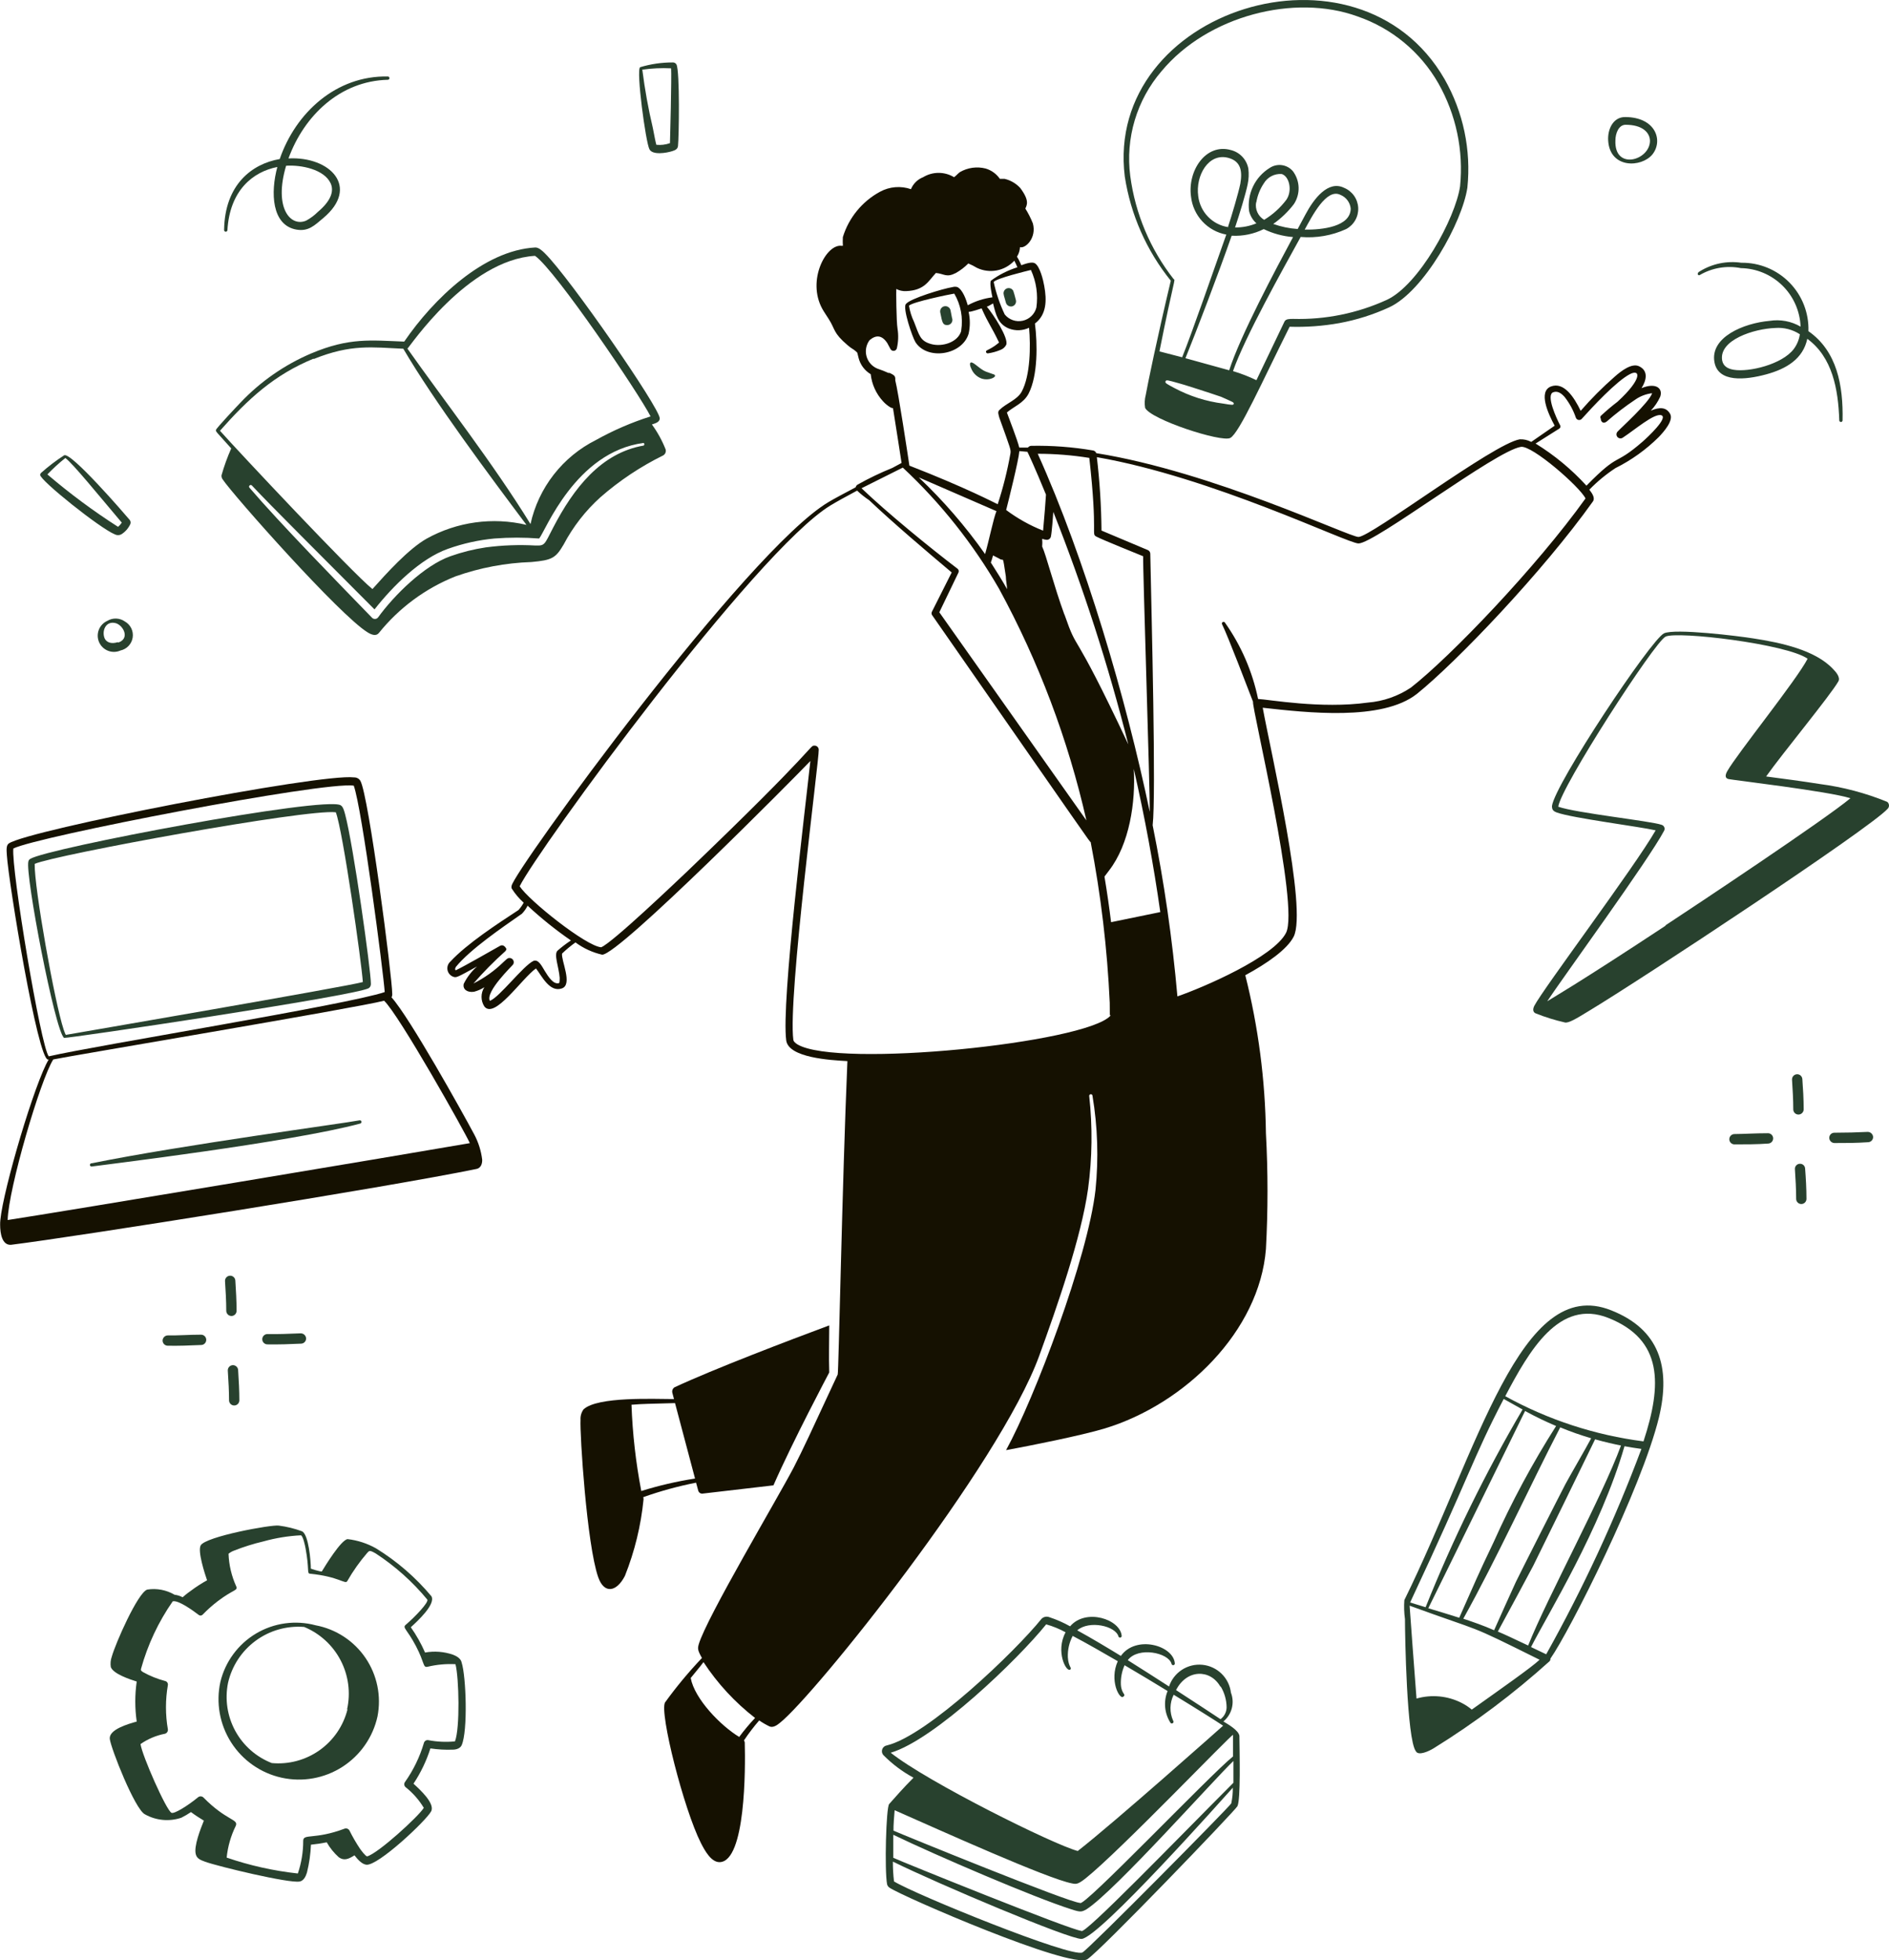 <svg width="509" height="528" viewBox="0 0 509 528" fill="none" xmlns="http://www.w3.org/2000/svg">
<path d="M173.354 403.255C177.988 401.614 182.735 400.313 187.559 399.363L188.142 401.503C188.208 401.756 188.361 401.976 188.575 402.124C188.79 402.273 189.051 402.337 189.31 402.309L208.406 400.086C213.66 388.105 223.305 369.954 223.444 369.676C223.305 365.145 223.444 361.337 223.444 357C212.52 361.059 192.312 368.758 181.749 373.678C181.51 373.832 181.325 374.059 181.221 374.322C181.116 374.587 181.097 374.876 181.165 375.152C181.165 375.152 181.36 375.847 181.61 376.847C176.44 376.847 160.957 376.097 157.232 379.627C156.653 380.433 156.368 381.415 156.426 382.407C156.204 386.243 158.122 416.041 161.179 424.797C162.764 429.384 166.099 428.883 168.379 424.491C171.017 417.878 172.71 410.924 173.41 403.838C173.41 403.477 173.327 403.505 173.354 403.255ZM170.158 378.376C173.549 378.098 174.605 378.154 181.888 377.931C183.194 382.879 185.891 393.053 187.281 398.251C182.376 399.011 177.535 400.134 172.798 401.614C171.322 393.947 170.439 386.178 170.158 378.376Z" fill="#151101"/>
<path d="M429.198 135.096C429.893 134.123 429.003 132.872 428.253 131.899C430.379 129.713 432.737 127.765 435.285 126.09C439.587 123.946 443.518 121.132 446.932 117.751C448.35 116.277 451.018 113.248 450.018 111.469C449.017 109.69 447.238 109.578 444.82 110.607C445.867 109.507 446.724 108.238 447.349 106.854C448.127 104.686 446.293 102.935 442.318 104.547C443.763 102.24 444.097 99.822 441.651 98.654C439.677 97.709 436.786 99.961 435.118 101.434C431.843 104.295 428.769 107.379 425.918 110.662C424.166 106.993 421.387 102.768 417.912 104.102C414.437 105.437 417.134 111.413 418.913 114.665L412.603 119.029C411.649 118.514 410.572 118.274 409.49 118.334C402.318 119.557 369.378 144.63 366.043 144.63C363.485 144.63 326.96 127.118 295.383 122.059C295.322 121.87 295.209 121.702 295.056 121.574C294.903 121.446 294.718 121.364 294.521 121.336C289.013 120.396 283.43 119.978 277.843 120.086C277.674 120.097 277.509 120.145 277.361 120.227C277.21 120.308 277.083 120.422 276.981 120.558H274.646C274.09 118.307 272.033 113.109 271.31 111.107C273.201 109.467 275.813 108.633 277.176 105.993C279.677 101.1 279.566 92.594 278.871 87.146C282.012 84.756 282.096 80.92 281.373 77C281.095 75.416 280.233 71.83 278.899 70.941C278.148 70.44 276.564 70.941 275.202 71.441C273.84 68.272 273.84 69.717 274.396 68.439C274.656 67.849 274.806 67.219 274.841 66.576C276.314 67.021 279.372 64.075 278.315 60.183C277.762 58.79 277.083 57.45 276.286 56.18C276.675 55.235 277.509 54.096 274.896 50.621C273.771 49.407 272.309 48.555 270.699 48.175H269.42C268.498 46.836 267.143 45.854 265.584 45.395C263.231 44.795 260.734 45.144 258.635 46.368C258.079 46.785 257.634 47.341 257.078 47.73C255.82 46.967 254.38 46.563 252.909 46.563C251.438 46.563 249.997 46.967 248.739 47.73C248.003 48.019 247.333 48.453 246.77 49.007C246.208 49.562 245.76 50.224 245.459 50.954C244.097 50.484 242.652 50.303 241.216 50.423C239.781 50.543 238.385 50.961 237.12 51.649C232.318 54.253 228.725 58.633 227.113 63.852C227.069 64.639 227.069 65.428 227.113 66.215H226.807C222.638 65.603 217.329 75.499 221.581 83.199C222.082 84.116 222.721 84.978 223.333 85.979C225.112 88.758 224.417 89.592 228.392 92.984C229.559 93.984 229.754 93.901 230.477 94.512C231.199 95.124 230.921 94.818 231.338 96.375C231.565 97.291 231.973 98.155 232.536 98.913C233.099 99.672 233.808 100.311 234.618 100.794C234.915 103.514 236.073 106.066 237.926 108.077C238.512 108.734 239.198 109.296 239.955 109.745C240.159 109.86 240.388 109.927 240.622 109.94C241.456 115.11 242.485 121.837 242.93 124.7L240.456 126.034C237.22 127.337 234.072 128.85 231.032 130.565C230.794 130.73 230.625 130.977 230.56 131.26C227.613 132.817 224.834 134.29 223.249 135.235C201.179 148.327 138.496 234.637 137.857 238.584C137.786 238.811 137.786 239.052 137.857 239.279C138.755 240.713 139.85 242.013 141.109 243.143C140.721 243.852 140.255 244.512 139.719 245.117C134.16 248.758 125.821 254.178 121.346 259.015C121.031 259.296 120.796 259.652 120.663 260.051C120.529 260.449 120.501 260.876 120.582 261.287C120.664 261.7 120.851 262.084 121.126 262.404C121.402 262.722 121.755 262.962 122.151 263.101C122.985 263.379 123.125 263.296 128.545 260.322C127.055 261.628 125.837 263.215 124.959 264.992C124.598 266.52 125.988 267.41 127.739 267.132C128.724 266.873 129.662 266.46 130.519 265.909C130.017 266.683 129.751 267.586 129.751 268.508C129.751 269.43 130.017 270.333 130.519 271.107C133.299 274.609 140.581 263.574 144.417 260.85C145.974 262.823 148.086 267.438 151.45 266.215C154.368 265.13 151.172 258.709 151.45 256.847C152.581 255.761 153.788 254.758 155.064 253.845C157.208 255.434 159.659 256.562 162.263 257.153C166.849 257.153 214.716 208.842 218.357 204.978C217.051 217.264 210.463 269.995 211.852 280.252C212.492 284.894 223.638 285.561 228.336 285.811C226.918 319.168 225.973 369.703 225.723 370.231C218.357 386.103 216.356 390.44 213.882 395.248C209.379 403.865 190.421 435.665 188.281 442.893C187.975 444.032 187.947 444.477 189.142 446.59C185.561 450.356 182.236 454.359 179.191 458.57C177.663 461.35 184.222 487.257 188.864 496.43C189.921 498.487 191.644 501.655 193.951 501.575C200.9 501.322 200.873 476.36 200.678 469.383C200.677 469.168 200.598 468.962 200.456 468.799C201.716 466.919 203.089 465.118 204.57 463.407C205.454 464.016 206.383 464.553 207.349 465.019C208.294 465.436 209.351 464.713 210.129 464.074C219.385 456.791 269.309 394.581 280.011 365.228C284.875 351.829 291.352 333.317 293.187 320.196C294.308 311.901 294.412 303.5 293.492 295.179C293.492 295.061 293.539 294.948 293.622 294.864C293.706 294.781 293.819 294.734 293.937 294.734C294.055 294.734 294.169 294.781 294.253 294.864C294.336 294.948 294.382 295.061 294.382 295.179C295.774 303.546 296.045 312.064 295.188 320.502C293.131 338.709 278.76 376.652 271.088 390.606C277.704 389.383 291.157 386.715 297.662 384.769C319.344 378.181 339.358 358.529 341.109 336.458C341.676 326.06 341.676 315.64 341.109 305.242C340.921 290.887 339.056 276.604 335.549 262.684C341.442 259.488 346.835 255.735 348.586 252.288C352.339 244.922 342.415 202.532 340.247 190.634C352.116 191.941 372.325 194.304 381.748 186.937C392.533 178.265 415.827 153.859 429.198 135.096ZM199.177 467.854C194.174 464.824 187.169 457.625 186.112 451.982C187.252 450.537 188.447 449.202 189.559 447.701C193.327 453.451 198.024 458.533 203.458 462.74C201.931 464.359 200.502 466.066 199.177 467.854ZM420.164 115.443C420.307 115.352 420.412 115.208 420.451 115.043C420.493 114.877 420.469 114.703 420.386 114.554C419.413 112.747 416.494 106.382 418.524 105.659C419.691 105.214 420.72 105.937 421.581 106.91C422.897 108.579 423.921 110.459 424.611 112.469C424.662 112.632 424.757 112.779 424.887 112.893C425.014 113.006 425.172 113.083 425.338 113.115C425.508 113.146 425.682 113.131 425.844 113.071C426.003 113.012 426.145 112.909 426.251 112.775C429.031 109.69 435.535 102.657 439.205 100.767C441.984 99.321 442.651 101.99 435.841 108.216C434.277 109.409 432.774 110.68 431.338 112.024C431.259 112.134 431.215 112.265 431.215 112.4C431.215 112.534 431.259 112.666 431.338 112.775C431.338 113.498 431.922 114.304 432.922 113.553C435.339 111.432 437.894 109.473 440.567 107.688C441.931 106.719 443.518 106.107 445.181 105.909C444.347 108.466 436.592 115.416 435.925 116.194C435.714 116.384 435.584 116.649 435.566 116.932C435.549 117.216 435.642 117.495 435.827 117.71C436.015 117.925 436.277 118.058 436.559 118.082C436.844 118.105 437.124 118.016 437.342 117.834C440.428 115.833 445.82 111.163 447.683 111.858C449.545 112.553 444.013 117.723 442.624 118.946C434.646 125.867 436.703 121.42 427.474 130.815C423.458 126.415 418.845 122.597 413.77 119.474L420.164 115.443ZM299.385 248.397C298.913 244.561 298.329 240.419 297.606 236.11L298.802 234.526C304.361 227.382 306.029 216.013 305.501 207.09C308.475 220.127 310.838 232.942 312.645 245.673L299.385 248.397ZM258.051 153.22C250.741 147.66 238.982 138.07 232.144 131.51L243.263 125.951C253.474 135.488 262.214 146.485 269.198 158.584C279.879 178.205 287.801 199.204 292.742 220.989L253.103 164.922L258.274 154.193C258.343 154.027 258.357 153.845 258.318 153.671C258.278 153.496 258.186 153.339 258.051 153.22ZM276.842 121.698C277.009 122.004 278.927 126.09 281.845 133.234C281.845 133.539 281.317 140.489 281.067 142.935C277.519 141.529 274.173 139.659 271.116 137.375C271.727 134.957 274.479 123.977 274.674 121.503L276.842 121.698ZM266.974 151.552C267.169 151.051 267.363 150.384 267.586 149.606L269.448 150.579C270.504 151.274 270.087 149.161 271.032 155.277C271.032 156.305 271.31 157.445 271.366 158.696C270.087 156.389 268.503 153.915 267.002 151.552H266.974ZM265.417 149.217C260.166 141.768 254.187 134.859 247.572 128.591L268.503 137.681C267.697 139.599 266.529 145.464 265.445 149.217H265.417ZM286.793 165.506C284.014 157.917 281.873 149.439 280.817 147.215C280.88 146.522 280.88 145.824 280.817 145.131C281.22 145.28 281.639 145.374 282.068 145.409C282.337 145.412 282.596 145.318 282.8 145.144C283.006 144.971 283.14 144.729 283.18 144.464C283.402 143.546 283.763 138.904 283.819 137.876C291.906 158.291 298.656 179.211 304.027 200.502C288.322 167.09 290.741 176.764 286.821 165.506H286.793ZM309.782 218.57C303.444 188.188 292.297 150.301 279.622 122.226C284.278 122.229 288.925 122.6 293.52 123.338C295.883 144.464 293.909 143.741 295.494 144.575C297.078 145.409 306.613 149.245 308.03 149.828C307.891 151.969 309.893 213.178 309.809 218.57H309.782ZM277.787 72.719C279.237 75.882 279.747 79.393 279.26 82.838C279.033 83.715 278.57 84.511 277.917 85.139C277.264 85.767 276.451 86.201 275.566 86.395C274.683 86.588 273.761 86.532 272.906 86.232C272.052 85.933 271.299 85.403 270.727 84.7C269.399 81.906 268.403 78.968 267.752 75.944C268.503 74.971 276.508 73.025 277.787 72.719ZM239.538 100.516C238.524 100.054 237.484 99.646 236.425 99.293C235.714 99.001 235.082 98.55 234.572 97.975C234.062 97.4 233.692 96.716 233.488 95.975C233.284 95.235 233.252 94.458 233.395 93.703C233.539 92.948 233.852 92.236 234.313 91.621C236.064 90.148 237.648 90.232 239.094 92.428C240.011 94.123 239.983 94.262 240.4 94.429C240.521 94.481 240.65 94.508 240.78 94.507C240.91 94.505 241.039 94.476 241.158 94.421C241.276 94.366 241.383 94.285 241.466 94.186C241.551 94.087 241.614 93.971 241.651 93.845C242.063 92.106 242.128 90.301 241.845 88.536C241.512 86.618 241.456 78.112 241.512 77.834C242.325 78.262 243.235 78.464 244.153 78.418C249.184 78.223 250.185 75.638 252.186 73.526C254.493 73.748 254.966 74.86 257.579 73.526C258.802 72.83 259.925 71.969 260.914 70.968C261.713 71.295 262.485 71.686 263.221 72.136C264.887 72.937 266.766 73.183 268.582 72.838C270.398 72.493 272.056 71.574 273.312 70.218C273.618 70.802 273.896 71.385 274.146 71.997C271.591 72.79 269.186 74.001 267.03 75.583C266.557 76.166 267.252 79.335 267.419 80.086C265.091 80.379 262.837 81.105 260.775 82.226C260.358 80.781 259.441 78.084 257.996 77.334C257.56 77.201 257.097 77.201 256.661 77.334C254.16 77.723 245.181 80.419 244.097 81.892C243.152 82.921 245.848 90.871 246.682 92.177C249.879 97.125 259.246 95.68 260.998 89.898C261.431 87.958 261.431 85.945 260.998 84.005C261.804 84.005 264.222 83.143 264.5 83.06C266.418 87.368 266.974 87.619 269.198 92.261C268.892 92.511 268.392 92.928 267.975 93.206C266.001 94.512 265.584 94.29 265.695 94.846C265.728 94.956 265.799 95.051 265.897 95.112C265.994 95.174 266.11 95.198 266.224 95.18C267.391 95.013 268.531 94.695 269.615 94.234C270.264 93.992 270.798 93.516 271.116 92.9C271.894 91.149 267.586 84.561 265.89 82.587C266.224 82.587 267.002 82.031 267.586 81.726C268.364 84.839 268.892 87.285 271.894 88.508C272.763 88.836 273.687 88.985 274.614 88.947C275.54 88.908 276.448 88.684 277.287 88.286C277.731 93.178 277.648 101.128 275.313 105.464C274.118 107.716 271.171 108.578 269.281 110.44C268.725 110.968 269.087 111.719 269.281 112.525C272.367 121.114 272.422 121.086 272.255 122.198C271.438 126.813 270.296 131.365 268.836 135.819C268.142 135.513 260.331 131.371 245.042 125.423C244.57 122.282 242.04 105.52 241.234 102.434C241.29 101.35 241.151 101.1 239.538 100.378V100.516ZM258.996 89.175C258.107 92.205 253.909 93.512 250.907 92.678C247.905 91.844 247.711 90.315 246.293 86.701C245.628 85.321 245.17 83.85 244.931 82.337C245.848 81.337 255.883 79.28 257.134 79.085C258.888 82.087 259.548 85.604 258.996 89.036V89.175ZM150.227 256.069C149.171 257.097 150.588 260.461 150.81 263.379C150.81 263.629 150.81 264.714 150.643 264.797C149.115 265.297 147.697 262.99 146.835 261.6C145.973 260.21 145.112 258.32 143.75 258.821C140.97 260.127 134.521 268.689 131.992 269.578C130.713 267.132 138.024 260.155 138.274 259.766C138.381 259.587 138.437 259.381 138.436 259.175C138.435 258.967 138.377 258.76 138.269 258.585C138.159 258.406 138.004 258.263 137.819 258.165C137.633 258.07 137.426 258.029 137.218 258.042C136.718 258.042 136.384 258.487 135.605 259.182C133.238 261.492 130.528 263.423 127.572 264.908C130.252 261.832 133.121 258.927 136.161 256.208C136.312 256.052 136.417 255.86 136.467 255.652C136.467 255.652 135.884 254.178 134.744 254.762C133.132 255.652 125.292 260.183 122.819 261.35C122.485 261.128 122.68 260.794 122.819 260.461C126.738 255.652 135.356 249.814 140.636 246.117C141.257 245.478 141.773 244.748 142.165 243.949C145.823 247.352 149.725 250.484 153.84 253.317C152.573 254.149 151.365 255.068 150.227 256.069ZM214.91 281.336C214.299 280.947 213.854 280.586 213.77 280.085C212.242 268.744 220.748 204.477 220.609 201.948C220.609 201.799 220.579 201.653 220.521 201.516C220.465 201.379 220.379 201.255 220.273 201.152C220.166 201.048 220.041 200.967 219.902 200.912C219.766 200.858 219.617 200.832 219.469 200.836C218.051 200.836 220.553 200.836 185.14 234.748C182.805 236.944 164.959 254.012 161.985 255.151C157.898 254.846 142.527 242.587 140.025 238.723C144.862 228.939 203.513 148.439 223.805 136.124C225.362 135.179 228.03 133.706 230.949 132.15C231.959 133.102 233.045 133.966 234.201 134.735C240.65 140.85 249.629 148.466 256.439 154.193L251.13 164.728C251.049 164.867 251.007 165.025 251.007 165.187C251.007 165.347 251.049 165.505 251.13 165.645C294.243 227.493 293.604 226.798 293.882 226.798C296.645 241.091 298.364 255.564 299.024 270.106C299.024 274.026 299.024 273.692 299.191 273.414C299.358 273.136 299.191 273.609 299.191 273.609C292.464 280.947 225.89 287.785 214.91 281.336ZM368.572 189.245C355.98 190.996 341.748 188.383 338.996 188.272C337.467 180.862 334.419 173.849 330.046 167.674C329.978 167.584 329.881 167.522 329.77 167.502C329.661 167.482 329.548 167.503 329.453 167.563C329.358 167.623 329.288 167.716 329.258 167.824C329.23 167.932 329.242 168.048 329.295 168.147C330.907 171.427 336.3 185.575 337.634 189.022C337.217 190.356 350.198 244.033 346.529 251.26C343.249 257.792 324.153 266.02 317.259 268.383C315.897 252.907 313.669 237.521 310.588 222.295C311.533 214.29 310.31 166.701 309.948 149.106C309.937 148.902 309.869 148.704 309.752 148.537C309.633 148.369 309.471 148.239 309.281 148.161L296.8 142.907C296.745 136.301 296.326 129.703 295.549 123.143C326.71 128.536 363.013 146.354 366.043 146.382C370.435 146.382 403.068 121.364 409.823 120.364C412.825 119.891 425.723 131.149 427.224 134.262C414.048 152.664 390.893 176.847 380.164 185.214C376.708 187.525 372.717 188.913 368.572 189.245Z" fill="#151101"/>
<path d="M256.13 83.616C256.095 83.434 256.026 83.26 255.924 83.105C255.822 82.949 255.69 82.815 255.537 82.711C255.382 82.607 255.21 82.533 255.027 82.495C254.847 82.457 254.659 82.456 254.476 82.491C254.293 82.525 254.12 82.595 253.964 82.698C253.809 82.8 253.675 82.93 253.57 83.084C253.466 83.238 253.392 83.411 253.355 83.593C253.318 83.775 253.315 83.962 253.35 84.144C253.906 86.924 254.017 87.564 255.241 87.564C255.472 87.564 255.699 87.507 255.903 87.398C256.107 87.289 256.281 87.13 256.405 86.937C256.533 86.744 256.61 86.522 256.63 86.291C256.649 86.061 256.612 85.829 256.519 85.618C256.436 85.173 256.186 83.867 256.13 83.616ZM264.636 102.018C266.443 102.546 268.166 101.684 268.111 101.24C268.055 100.795 268.111 101.017 265.664 100.1C264.024 99.489 262.218 97.32 261.578 97.654C260.939 97.987 261.912 99.766 262.134 100.1C262.73 101.002 263.61 101.678 264.636 102.018ZM315.477 75.611C311.835 90.871 309.167 103.825 308.722 106.41C308.425 107.534 308.37 108.709 308.555 109.857C310.028 112.998 329.069 119.197 331.488 117.973C333.906 116.75 340.188 102.602 347.499 88.008C351.977 88.151 356.459 87.825 360.869 87.035C365.514 86.183 370.033 84.754 374.323 82.782C383.718 78.446 394.003 59.878 395.393 50.538C396.435 40.398 394.288 30.185 389.25 21.323C365.928 -19.122 297.52 2.644 303.079 47.564C304.666 57.842 308.944 67.518 315.477 75.611ZM332.433 108.717C332.433 109.162 331.933 109.106 329.653 108.717C324.99 108.131 320.476 106.689 316.338 104.464C314.393 103.408 313.864 103.185 314.059 102.713C314.254 102.24 314.671 102.407 317.673 103.241C317.951 103.241 326.568 106.021 329.042 106.882C332.238 108.328 332.433 108.328 332.433 108.717ZM331.933 63.491C334.9 63.645 337.858 63.033 340.522 61.712C342.996 62.911 345.673 63.637 348.416 63.853C343.746 72.553 334.267 90.288 331.21 99.739L319.424 96.486C322.204 89.648 328.347 73.637 331.877 63.491H331.933ZM330.96 61.184C328.884 60.871 326.968 59.885 325.509 58.379C324.047 56.873 323.121 54.929 322.871 52.845C322.092 47.286 325.65 41.059 331.015 42.532C334.379 43.45 334.796 46.118 334.212 49.482C333.712 51.928 331.905 58.071 330.904 61.073L330.96 61.184ZM338.52 54.513C338.817 52.694 339.5 50.959 340.522 49.426C341.008 48.59 341.72 47.907 342.574 47.455C343.429 47.003 344.393 46.8 345.358 46.869C347.415 47.48 348.305 51.372 346.609 53.818C344.978 55.98 342.952 57.811 340.633 59.211C339.834 58.743 339.199 58.042 338.812 57.202C338.425 56.362 338.303 55.424 338.465 54.513H338.52ZM312.975 19.183C325.428 4.2 348.861 -1.748 365.789 4.423C374.986 7.579 382.72 13.971 387.554 22.407C392.347 30.84 394.397 40.554 393.42 50.204C392.141 58.849 382.301 76.806 373.656 80.781C365.752 84.387 357.128 86.136 348.444 85.896C347.499 85.896 346.498 85.896 346.137 86.563C344.497 89.898 341.495 96.347 338.548 102.407C336.512 101.425 334.404 100.606 332.238 99.961C335.463 90.732 345.636 72.609 350.473 63.825C354.663 64.184 358.877 63.456 362.704 61.712C363.737 61.168 364.594 60.34 365.175 59.325C365.754 58.311 366.035 57.152 365.979 55.985C365.924 54.818 365.535 53.691 364.863 52.735C364.189 51.781 363.257 51.037 362.176 50.593C357.867 48.481 354.003 53.54 351.752 57.793C351.14 58.905 350.445 60.211 349.667 61.684C347.418 61.537 345.201 61.078 343.079 60.322C345.192 58.837 347.068 57.037 348.639 54.985C349.519 53.656 349.964 52.087 349.915 50.494C349.864 48.9 349.322 47.362 348.361 46.09C347.605 45.214 346.556 44.642 345.41 44.483C344.263 44.325 343.098 44.59 342.134 45.229C340.186 46.425 338.627 48.157 337.64 50.218C336.655 52.279 336.285 54.582 336.575 56.848C336.876 58.127 337.566 59.282 338.548 60.156C336.725 60.911 334.768 61.289 332.794 61.267C333.906 57.987 335.713 52.067 336.185 49.648C336.482 48.27 336.547 46.852 336.38 45.451C336.165 44.249 335.606 43.135 334.772 42.242C333.941 41.349 332.866 40.717 331.682 40.42C324.928 38.502 319.952 45.979 320.925 52.956C321.198 55.456 322.273 57.801 323.985 59.644C325.697 61.487 327.958 62.729 330.431 63.185C326.873 73.192 321.314 89.343 318.534 96.236L312.419 94.652C316.338 74.972 316.811 75.444 316.255 75.194C309.938 67.141 305.898 57.542 304.552 47.397C303.897 42.366 304.309 37.254 305.759 32.393C307.209 27.532 309.67 23.031 312.975 19.183ZM351.557 61.851C353.503 58.321 357.395 50.593 361.175 52.484C361.93 52.788 362.59 53.294 363.079 53.945C363.57 54.597 363.871 55.37 363.955 56.181C363.899 61.073 356.283 61.935 351.446 61.851H351.557ZM457.964 74.11C461.314 72.14 465.27 71.467 469.083 72.22C473.271 72.294 477.272 73.969 480.265 76.9C483.26 79.83 485.013 83.795 485.175 87.981C482.658 86.519 479.713 85.969 476.838 86.424C469.861 87.035 460.744 90.816 461.967 97.543C462.968 103.102 470.306 102.352 475.866 100.851C481.425 99.35 485.842 96.625 486.984 91.26C493.737 96.181 495.323 104.798 495.601 113.22C495.601 113.338 495.647 113.451 495.733 113.535C495.814 113.618 495.93 113.665 496.046 113.665C496.162 113.665 496.279 113.618 496.359 113.535C496.445 113.451 496.491 113.338 496.491 113.22C496.683 103.797 494.99 94.568 487.288 89.204C487.368 86.79 486.954 84.386 486.08 82.136C485.205 79.886 483.876 77.838 482.188 76.115C480.496 74.392 478.471 73.03 476.238 72.112C474.006 71.194 471.608 70.739 469.194 70.774C465.335 70.211 461.402 71.017 458.075 73.053C457.047 73.554 457.52 74.304 457.964 74.11ZM483.315 94.04C480.174 98.154 471.279 100.295 467.165 99.6C465.636 99.35 464.385 98.71 464.052 97.126C463.051 91.566 472.641 88.536 478.367 88.342C480.698 88.163 483.022 88.759 484.983 90.037C484.771 91.491 484.2 92.868 483.315 94.04ZM445.233 41.615C448.207 37.946 446.206 31.553 437.895 31.525C434.67 31.525 433.114 34.805 433.336 37.946C433.836 45.423 442.259 45.201 445.233 41.615ZM435.282 37.807C435.282 35.972 436.144 33.582 438.062 33.609C442.537 33.609 444.594 35.694 444.594 38.001C444.483 43.255 434.921 45.979 435.282 37.807ZM434.142 352.942C409.709 343.185 398.367 390.412 378.409 430.996C378.282 432.701 378.339 434.417 378.576 436.11C378.576 440.363 379.048 468.522 381.522 471.718C382.19 472.997 384.997 471.718 386.303 470.912C397.399 464.044 407.855 456.192 417.547 447.452C417.631 447.357 417.691 447.248 417.73 447.127C417.767 447.007 417.781 446.882 417.77 446.757C422.94 439.391 442.315 401.031 447.012 381.795C450.292 368.174 447.04 358.029 434.142 352.942ZM442.87 388.244C429.79 386.567 417.142 382.437 405.595 376.069C412.099 363.755 420.133 349.717 433.392 354.999C448.152 360.864 447.846 373.011 442.87 388.161V388.244ZM396.616 460.516C395.762 459.801 394.83 459.185 393.837 458.682C390.079 456.773 385.741 456.354 381.689 457.514C381.411 454.206 379.827 432.691 379.827 432.497C400.647 440.113 394.226 436.805 414.851 447.062C412.683 449.119 404.538 454.818 396.616 460.461V460.516ZM410.959 380.072C413.669 381.552 416.454 382.898 419.299 384.102C412.926 394.109 407.297 404.572 402.454 415.402C397.784 425.158 397.95 425.103 393.197 435.749C390.417 434.86 387.638 434.026 384.858 433.192C387.86 427.215 409.208 383.518 410.959 380.016V380.072ZM394.281 436.027C403.315 419.821 412.516 399.669 420.41 384.464C423.19 385.631 425.97 386.576 428.75 387.41C427.276 390.19 422.968 397.584 421.828 399.724C420.688 401.865 409.264 424.38 408.458 426.104C407.179 428.883 403.677 436.639 402.593 439.113C399.757 437.862 397.033 436.917 394.17 435.971L394.281 436.027ZM403.593 439.474C405.289 436.388 412.266 423.435 413.128 421.767C414.434 419.182 429 389.411 429.806 387.688C432.363 388.411 435.059 389.022 436.783 389.356C431.696 403.254 417.047 430.023 411.766 443.226C406.957 440.975 405.873 440.419 403.482 439.418L403.593 439.474ZM405.289 376.875L410.265 379.655C400.237 396.731 391.504 414.533 384.135 432.914L379.966 431.635C396.116 397.222 396.866 392.719 405.178 376.819L405.289 376.875ZM416.741 445.645L412.544 443.643C417.075 434.748 431.251 411.927 437.728 389.55C439.285 389.828 440.813 390.079 442.287 390.273C435.143 409.333 426.567 427.825 416.63 445.589L416.741 445.645ZM329.653 463.685C330.76 462.768 331.552 461.526 331.916 460.134C332.28 458.742 332.199 457.271 331.682 455.93C331.446 453.993 330.559 452.193 329.164 450.829C327.77 449.465 325.952 448.615 324.01 448.423C322.069 448.228 320.119 448.7 318.483 449.761C316.846 450.822 315.618 452.411 315.004 454.262C311.446 451.955 307.582 449.509 303.885 447.174C306.665 443.477 314.837 445.117 315.671 448.147C315.69 448.265 315.755 448.371 315.85 448.441C315.947 448.51 316.068 448.54 316.185 448.522C316.304 448.503 316.408 448.439 316.48 448.344C316.549 448.246 316.579 448.126 316.561 448.008C316.144 443.171 306.081 440.336 302.023 446.034C298.437 443.838 293.99 441.17 290.265 439.14C293.461 436.361 300.605 437.917 301.384 440.808C301.421 440.908 301.49 440.989 301.583 441.042C301.673 441.093 301.782 441.111 301.884 441.091C301.988 441.07 302.081 441.014 302.148 440.931C302.213 440.85 302.248 440.745 302.245 440.641C301.884 436.138 292.572 433.108 288.347 438.056C286.577 437.065 284.714 436.245 282.787 435.61C282.435 435.464 282.048 435.423 281.673 435.492C281.298 435.562 280.95 435.737 280.675 435.999C273.642 444.755 249.931 467.493 238.979 470.134C238.704 470.176 238.444 470.289 238.226 470.463C238.009 470.637 237.842 470.864 237.74 471.123C237.638 471.383 237.606 471.665 237.648 471.939C237.692 472.214 237.805 472.474 237.979 472.691C240.383 475.133 243.137 477.204 246.151 478.834C243.371 481.614 241.203 484.116 239.591 485.923C238.757 486.812 238.312 503.824 239.035 507.579C239.141 507.943 239.38 508.261 239.702 508.469C243.204 510.859 288.319 530.373 292.933 527.76C296.019 526.006 332.85 487.674 333.434 486.506C334.323 484.672 334.017 472.441 333.962 467.549C333.739 466.076 330.987 464.491 329.653 463.685ZM240.703 500.408V494.206C252.238 499.766 278.646 511.107 288.653 514.276C291.21 515.11 291.432 514.998 292.767 514.276C300.411 509.383 327.402 478.973 332.349 474.331V480.197C317.339 495.237 291.849 521.589 291.377 520.088C288.625 519.921 243.093 501.519 240.703 500.408ZM328.958 454.318C329.956 456.001 330.494 457.919 330.515 459.877C330.506 460.5 330.353 461.112 330.068 461.668C329.783 462.221 329.375 462.703 328.875 463.074C326.54 461.517 322.12 458.626 316.894 455.235C319.757 449.592 326.123 449.509 328.847 454.318H328.958ZM240.008 472.108C251.849 468.605 274.337 446.924 281.898 437.528C283.716 438.036 285.472 438.754 287.124 439.668C284.344 444.839 287.318 450.509 288.375 449.703C288.958 449.258 287.902 449.092 287.735 446.368C287.663 444.378 288.115 442.404 289.042 440.641C292.878 442.643 297.381 445.256 301.189 447.452C298.854 452.65 301.662 457.792 302.634 457.042C303.607 456.291 302.19 456.458 302.023 453.734C301.956 451.948 302.296 450.169 303.024 448.536C306.943 450.843 310.946 453.233 314.615 455.485C314.05 456.87 313.825 458.371 313.959 459.861C314.096 461.35 314.587 462.787 315.393 464.046C315.43 464.093 315.474 464.134 315.528 464.165C315.579 464.193 315.636 464.213 315.694 464.22C315.755 464.227 315.815 464.225 315.873 464.209C315.931 464.193 315.984 464.167 316.033 464.13C316.079 464.093 316.121 464.049 316.148 463.995C316.179 463.944 316.199 463.887 316.206 463.827C316.213 463.768 316.211 463.708 316.195 463.65C316.179 463.593 316.153 463.537 316.116 463.491C315.616 462.386 315.37 461.183 315.393 459.972C315.417 458.76 315.711 457.57 316.255 456.486C322.732 460.433 327.958 463.741 329.57 464.825C329.264 465.103 300.272 490.898 290.404 498.573C283.927 496.875 249.931 480.002 240.008 472.108ZM241.064 487.591C253.656 493.15 282.259 506.048 288.847 507.301C289.987 507.524 290.432 507.604 292.6 505.881C301.856 498.462 331.96 466.965 332.238 467.299C332.252 467.382 332.252 467.465 332.238 467.549V473.108C326.04 478.084 291.571 514.276 291.015 512.552C288.236 512.552 243.065 494.125 240.758 493.094C240.703 491.927 240.953 488.814 241.064 487.591ZM291.682 525.895C288.903 527.482 246.568 510.273 240.897 506.771C240.684 504.997 240.582 503.218 240.592 501.434C252.767 507.438 288.18 522.392 291.432 522.256C296.186 522.003 329.792 484.172 332.183 481.531C332.211 482.951 332.069 484.369 331.766 485.756C331.293 486.673 293.517 524.869 291.682 525.895ZM61.383 369.203C61.578 372.177 61.717 374.762 61.717 377.181C61.717 377.549 61.863 377.903 62.123 378.163C62.384 378.425 62.738 378.571 63.106 378.571C63.475 378.571 63.829 378.425 64.089 378.163C64.35 377.903 64.496 377.549 64.496 377.181C64.496 374.596 64.357 372.038 64.163 369.008C64.137 368.64 63.966 368.297 63.687 368.054C63.408 367.811 63.044 367.69 62.675 367.716C62.307 367.741 61.964 367.913 61.721 368.191C61.479 368.471 61.357 368.835 61.383 369.203ZM484.927 313.47C484.745 313.482 484.569 313.528 484.402 313.607C484.24 313.688 484.093 313.799 483.977 313.938C483.856 314.074 483.765 314.235 483.709 314.406C483.654 314.58 483.634 314.763 483.649 314.943C483.815 317.501 483.982 320.252 483.982 322.921C483.982 323.289 484.129 323.644 484.392 323.903C484.649 324.165 485.003 324.311 485.372 324.311C485.741 324.311 486.095 324.165 486.353 323.903C486.615 323.644 486.762 323.289 486.762 322.921C486.762 320.141 486.595 317.362 486.398 314.749C486.388 314.568 486.342 314.39 486.262 314.228C486.181 314.063 486.07 313.917 485.933 313.799C485.797 313.679 485.635 313.588 485.463 313.533C485.291 313.477 485.109 313.454 484.927 313.47ZM54.184 362.282C54.552 362.282 54.906 362.135 55.166 361.874C55.427 361.614 55.574 361.26 55.574 360.892C55.574 360.523 55.427 360.169 55.166 359.91C54.906 359.648 54.552 359.502 54.184 359.502C50.82 359.502 48.013 359.752 45.233 359.696C44.862 359.696 44.505 359.842 44.24 360.102C43.975 360.362 43.822 360.716 43.815 361.086C43.815 361.455 43.962 361.809 44.222 362.068C44.483 362.33 44.836 362.476 45.205 362.476C48.068 362.532 51.209 362.421 54.184 362.282ZM476.31 305.242C472.975 305.242 470.167 305.437 467.36 305.464C466.991 305.464 466.637 305.611 466.378 305.872C466.116 306.132 465.97 306.486 465.97 306.854C465.97 307.223 466.116 307.577 466.378 307.836C466.637 308.098 466.991 308.244 467.36 308.244C470.362 308.244 473.475 308.244 476.477 308.022C476.845 307.999 477.191 307.832 477.436 307.556C477.679 307.28 477.804 306.917 477.784 306.549C477.76 306.18 477.593 305.835 477.318 305.59C477.04 305.344 476.679 305.219 476.31 305.242ZM60.633 345.103C60.799 347.66 60.966 350.412 60.966 353.081C60.973 353.447 61.122 353.796 61.381 354.056C61.64 354.315 61.99 354.464 62.356 354.471C62.724 354.471 63.078 354.325 63.339 354.063C63.599 353.803 63.746 353.449 63.746 353.081C63.746 350.301 63.579 347.521 63.412 344.908C63.386 344.54 63.215 344.197 62.936 343.954C62.657 343.711 62.294 343.59 61.925 343.616C61.556 343.641 61.213 343.813 60.971 344.091C60.728 344.371 60.607 344.735 60.633 345.103ZM486.009 298.821C486.009 296.041 485.842 293.262 485.65 290.649C485.625 290.28 485.453 289.938 485.175 289.694C484.897 289.451 484.533 289.331 484.164 289.356C483.795 289.382 483.452 289.553 483.209 289.831C482.966 290.111 482.845 290.475 482.87 290.843C483.037 293.401 483.204 296.152 483.204 298.821C483.204 299.189 483.351 299.544 483.613 299.803C483.871 300.065 484.225 300.211 484.594 300.211C484.963 300.211 485.322 300.065 485.584 299.805C485.852 299.546 486.004 299.191 486.009 298.821ZM81.147 361.92C81.329 361.913 81.509 361.869 81.674 361.793C81.84 361.717 81.99 361.607 82.114 361.473C82.237 361.339 82.334 361.184 82.397 361.01C82.46 360.839 82.489 360.658 82.481 360.475C82.453 360.111 82.288 359.771 82.02 359.523C81.752 359.277 81.4 359.14 81.036 359.14C77.672 359.279 74.865 359.391 72.057 359.335C71.688 359.335 71.335 359.481 71.074 359.743C70.814 360.002 70.667 360.356 70.667 360.725C70.667 361.093 70.814 361.448 71.074 361.707C71.335 361.969 71.688 362.115 72.057 362.115C75.031 362.17 78.145 362.059 81.147 361.92ZM503.273 304.881C500.494 305.02 497.406 305.103 494.323 305.103C494.141 305.096 493.959 305.126 493.782 305.191C493.61 305.256 493.459 305.356 493.322 305.481C493.191 305.608 493.085 305.761 493.014 305.93C492.943 306.099 492.903 306.282 492.903 306.465C492.903 306.836 493.049 307.192 493.312 307.459C493.57 307.723 493.923 307.876 494.292 307.883C497.461 307.883 500.019 307.883 503.385 307.66C503.567 307.653 503.743 307.609 503.91 307.533C504.077 307.457 504.229 307.348 504.35 307.214C504.476 307.079 504.572 306.924 504.633 306.75C504.699 306.579 504.724 306.398 504.719 306.215C504.683 305.854 504.517 305.518 504.249 305.272C503.986 305.024 503.637 304.885 503.273 304.881ZM17.269 279.558C17.63 279.836 96.018 268.216 99.382 266.159C99.568 266.023 99.717 265.842 99.814 265.634C99.911 265.425 99.954 265.194 99.938 264.964C99.938 261.378 95.24 227.716 92.988 219.321C92.71 218.293 92.432 217.264 91.793 216.903C87.54 214.346 12.599 228.467 8.124 231.358C8.003 231.429 7.898 231.527 7.816 231.64C7.735 231.756 7.679 231.886 7.651 232.025C6.706 235.388 14.851 277.89 17.269 279.558ZM9.347 232.692C14.684 230.273 82.703 217.82 90.487 218.793C92.377 223.658 97.436 259.294 97.769 264.519C93.906 265.659 18.325 278.64 18.047 278.696C17.769 278.751 17.742 279.085 17.158 277.334C14.712 269.995 9.208 238.974 9.347 232.692Z" fill="#28412E"/>
<path d="M105.498 268.634C105.649 268.353 105.717 268.034 105.692 267.716C105.692 263.297 99.355 214.235 97.103 210.316C96.927 210.027 96.677 209.79 96.379 209.628C96.081 209.467 95.746 209.388 95.408 209.398C86.096 208.259 7.541 223.603 2.371 227.188C1.648 227.689 1.759 228.94 1.843 230.274C2.288 237.584 10.182 285.673 12.962 285.395C13.267 285.395 13.156 285.173 12.434 286.646C8.097 295.569 -0.131 324.144 0.036 329.898C0.036 332.317 0.592 335.458 2.983 335.291C20.133 333.178 104.219 319.836 128.403 314.86C129.348 314.666 129.959 313.804 129.931 312.386C129.646 310.023 128.93 307.734 127.819 305.631C124.428 299.266 110.362 274.054 105.498 268.634ZM13.129 284.534C10.96 281.754 2.983 233.86 3.594 228.55C9.709 225.382 87.207 210.399 95.324 211.622C97.548 217.737 103.302 261.907 103.663 267.216C93.823 270.607 25.693 281.615 13.129 284.534ZM14.351 285.368C16.686 284.784 96.214 271.469 103.496 269.551C107.471 273.248 125.428 305.187 126.596 307.911C110.64 310.691 15.992 326.507 2.065 328.62C2.26 320.197 10.905 290.76 14.351 285.368Z" fill="#151101"/>
<path d="M24.806 314.193C27.225 313.832 78.538 307.661 97.079 302.63C97.193 302.6 97.291 302.526 97.351 302.426C97.411 302.324 97.428 302.201 97.398 302.088C97.369 301.974 97.295 301.875 97.193 301.816C97.092 301.756 96.97 301.738 96.856 301.768C93.215 302.518 48.795 308.439 24.751 313.332C24.684 313.32 24.616 313.322 24.551 313.341C24.486 313.359 24.426 313.392 24.376 313.438C24.326 313.482 24.286 313.538 24.26 313.6C24.235 313.663 24.224 313.73 24.228 313.797C24.233 313.864 24.252 313.931 24.286 313.99C24.319 314.047 24.365 314.098 24.421 314.135C24.477 314.175 24.541 314.2 24.607 314.209C24.674 314.219 24.742 314.214 24.806 314.193ZM62.304 120.781C61.266 123.127 60.393 125.542 59.692 128.009C59.65 128.404 59.759 128.802 59.997 129.121C62.805 133.346 91.575 165.785 99.08 170.344C100.108 170.983 101.331 171.428 102.082 170.51C107.534 163.726 114.649 158.469 122.735 155.25C129.316 152.921 136.217 151.618 143.194 151.386C148.753 150.886 149.726 150.33 151.866 146.688C154.391 141.896 157.741 137.587 161.762 133.957C166.889 129.474 172.58 125.68 178.69 122.672C178.965 122.516 179.181 122.272 179.301 121.98C179.422 121.688 179.442 121.364 179.358 121.059C178.418 118.668 177.175 116.408 175.661 114.333C176.661 113.999 177.773 113.693 177.773 112.693C177.773 109.913 153.534 74.833 146.807 68.217C146.112 67.522 145.112 66.605 144.194 66.661C130.296 67.439 116.759 80.559 108.92 92.011C99.942 91.678 94.132 90.872 83.903 95.18C76.681 98.246 70.171 102.769 64.778 108.467C63.944 109.329 58.274 115.333 58.191 115.806C58.107 116.278 58.274 116.278 62.304 120.781ZM173.492 120.003C161.901 121.977 154.507 131.622 149.059 142.102C146.641 146.772 146.863 146.994 144.306 146.938C139.834 146.685 135.348 146.853 130.907 147.439C127.65 147.926 124.448 148.727 121.345 149.829C114.285 152.331 106.196 160.337 101.887 166.285C101.796 166.408 101.679 166.509 101.546 166.583C101.412 166.658 101.265 166.703 101.112 166.716C100.96 166.729 100.807 166.71 100.662 166.66C100.518 166.609 100.386 166.529 100.275 166.424C91.241 157.112 75.258 140.768 67.225 131.372C66.835 130.955 67.502 130.344 67.892 130.788C73.09 136.348 86.516 149.663 100.915 164.145C105.779 157.946 113.284 150.441 120.706 147.828C124.753 146.385 128.965 145.451 133.242 145.048C137.249 144.744 141.272 144.744 145.279 145.048C146.919 143.158 155.035 121.699 173.437 119.308C173.49 119.348 173.535 119.399 173.566 119.458C173.598 119.517 173.615 119.582 173.618 119.649C173.621 119.716 173.608 119.782 173.582 119.843C173.555 119.905 173.515 119.959 173.465 120.003H173.492ZM144.167 68.912C149.726 72.804 172.353 106.299 175.299 112.164C170.187 113.784 165.251 115.917 160.567 118.53C156.131 120.754 152.248 123.938 149.199 127.853C146.15 131.767 144.013 136.312 142.944 141.157C132.964 124.923 119.038 107.05 109.782 93.902C110.338 93.54 125.96 69.996 144.167 68.912ZM84.514 96.709C94.66 92.623 100.275 93.568 108.67 93.93C117.009 108.162 131.992 128.231 141.859 141.379C132.752 139.224 123.168 140.542 114.98 145.076C110.06 147.856 104.056 154.527 100.359 158.669C95.022 154.388 64.222 121.588 59.275 116.028C66.891 107.411 73.924 100.934 84.514 96.598V96.709ZM33.646 167.397C32.959 166.915 32.147 166.643 31.308 166.613C30.469 166.583 29.64 166.798 28.92 167.23C28.397 167.464 27.924 167.798 27.529 168.215C27.135 168.631 26.826 169.121 26.621 169.657C26.416 170.192 26.318 170.763 26.333 171.336C26.349 171.91 26.477 172.474 26.71 172.998C26.944 173.522 27.279 173.995 27.695 174.389C28.111 174.784 28.601 175.092 29.137 175.298C29.672 175.503 30.243 175.601 30.817 175.585C31.39 175.57 31.955 175.442 32.478 175.208C33.315 175.025 34.077 174.592 34.662 173.966C35.247 173.341 35.628 172.552 35.754 171.705C35.881 170.858 35.747 169.992 35.371 169.223C34.994 168.453 34.393 167.817 33.646 167.397ZM31.811 172.956C29.865 173.568 28.698 172.956 28.225 172.011C27.336 170.038 28.448 167.008 31.339 167.897C33.368 168.648 35.008 172.067 31.811 173.095V172.956ZM174.993 40.198C175.8 41.838 179.552 41.226 181.192 40.698C182.054 40.42 182.61 40.114 182.693 39.281C182.943 37.196 183.221 19.128 182.276 17.377C182.179 17.193 182.029 17.042 181.846 16.943C181.663 16.844 181.455 16.802 181.248 16.821C178.282 16.812 175.331 17.243 172.492 18.099C171.352 18.794 173.993 38.363 174.993 40.198ZM173.075 18.766C175.643 18.399 178.24 18.278 180.831 18.405C180.998 20.462 180.553 38.28 180.525 38.558C179.351 38.979 178.097 39.131 176.856 39.003C176.661 38.363 176.328 36.64 175.911 34.472C174.686 29.291 173.74 24.048 173.075 18.766ZM30.95 143.936C31.216 144.073 31.512 144.144 31.811 144.144C32.111 144.144 32.406 144.073 32.673 143.936C33.747 143.274 34.599 142.306 35.119 141.157C35.19 140.973 35.212 140.774 35.182 140.579C35.153 140.384 35.074 140.2 34.952 140.045C33.618 138.46 19.052 121.588 17.273 122.644C15.089 124.058 13.017 125.638 11.075 127.369C10.996 127.44 10.934 127.525 10.89 127.621C10.847 127.717 10.825 127.82 10.825 127.925C10.769 129.371 26.947 142.324 30.95 143.936ZM17.607 123.367C19.636 124.84 26.474 133.29 32.812 140.768C32.539 141.197 32.202 141.581 31.811 141.907C25.148 137.643 18.786 132.924 12.77 127.786C14.278 126.203 15.894 124.726 17.607 123.367ZM61.276 62.046C61.888 51.261 68.17 46.258 74.73 44.979C72.867 51.817 73.173 60.712 79.928 61.852C83.152 62.38 84.737 60.712 87.072 58.766C97.051 50.427 88.99 42.088 77.732 42.672C81.929 31.164 91.63 21.796 104.5 21.491C104.618 21.491 104.731 21.444 104.815 21.36C104.898 21.277 104.945 21.164 104.945 21.046C104.945 20.928 104.898 20.814 104.815 20.731C104.731 20.648 104.618 20.601 104.5 20.601C90.602 20.323 79.678 30.33 75.369 42.839C67.947 44.117 60.581 49.677 60.386 61.88C60.375 61.938 60.376 61.998 60.389 62.056C60.401 62.114 60.424 62.169 60.458 62.219C60.492 62.268 60.534 62.31 60.584 62.342C60.634 62.374 60.69 62.397 60.748 62.408C60.806 62.419 60.866 62.418 60.924 62.406C60.982 62.394 61.038 62.37 61.087 62.336C61.136 62.303 61.178 62.26 61.21 62.21C61.243 62.16 61.265 62.105 61.276 62.046ZM77.093 44.645C81.234 44.367 87.405 45.646 89.101 49.399C90.074 51.539 89.101 54.18 85.654 57.071C84.718 58.008 83.651 58.804 82.485 59.433C78.316 61.212 73.701 56.07 77.093 44.645ZM85.042 437.779C82.357 437.059 79.555 436.885 76.8 437.265C74.046 437.644 71.396 438.571 69.005 439.991C66.615 441.409 64.532 443.292 62.88 445.53C61.228 447.765 60.04 450.308 59.386 453.012C58.151 458.627 59.197 464.501 62.293 469.343C65.39 474.186 70.283 477.6 75.897 478.835C81.511 480.07 87.386 479.025 92.228 475.928C97.072 472.831 100.486 467.939 101.721 462.324C102.248 459.616 102.235 456.832 101.68 454.128C101.126 451.425 100.043 448.861 98.493 446.579C96.942 444.298 94.955 442.345 92.647 440.835C90.338 439.324 87.754 438.286 85.042 437.779ZM93.632 460.434C92.516 464.881 89.846 468.784 86.104 471.434C82.362 474.086 77.795 475.312 73.229 474.888C69.037 473.25 65.557 470.186 63.401 466.236C61.246 462.284 60.552 457.7 61.443 453.29C62.483 448.733 65.128 444.703 68.895 441.937C72.662 439.171 77.298 437.853 81.957 438.224C86.19 439.973 89.671 443.158 91.786 447.221C93.901 451.284 94.516 455.963 93.52 460.434H93.632Z" fill="#28412E"/>
<path d="M122.064 445.701C119.644 444.867 117.05 444.665 114.531 445.117C113.486 442.722 112.201 440.44 110.695 438.307C112.501 436.667 117.449 432.108 116.254 429.968C112 424.878 106.95 420.515 101.299 417.042C98.939 415.72 96.342 414.879 93.655 414.568C91.876 414.818 87.65 421.74 86.705 423.297C86.094 423.297 83.926 422.602 83.759 422.518C83.759 420.517 83.175 413.29 81.369 412.456C79.348 411.712 77.25 411.198 75.114 410.927C73.141 410.621 55.379 413.873 54.072 416.264C53.21 417.876 55.212 423.964 55.795 425.659C54.296 426.484 52.856 427.413 51.487 428.439C48.707 430.413 49.458 430.329 48.957 430.107C48.352 429.817 47.705 429.63 47.039 429.551C44.819 428.249 42.215 427.758 39.673 428.161C37.116 428.995 31.084 442.727 30.111 446.257C29.793 447.146 29.707 448.103 29.861 449.037C30.528 450.871 34.975 452.344 36.838 452.928C36.323 456.505 36.323 460.137 36.838 463.713C34.392 464.381 29.304 465.882 29.582 468.383C29.86 470.885 36.365 487.397 39.061 488.703C40.538 489.53 42.172 490.037 43.857 490.195C45.542 490.352 47.241 490.158 48.846 489.62C49.75 489.168 50.623 488.659 51.459 488.091C52.571 488.925 53.739 489.676 54.934 490.399C54.072 492.539 52.154 497.32 52.766 499.488C53.071 500.63 53.989 500.989 55.267 501.464C58.797 502.743 77.811 507.302 80.702 506.801C81.786 506.635 82.369 505.492 82.703 504.411C83.321 501.939 83.684 499.418 83.787 496.875C85.214 496.734 86.634 496.522 88.04 496.239C88.899 497.745 89.997 499.109 91.292 500.267C92.71 501.267 93.905 500.767 95.517 499.741C96.296 500.742 97.463 502.132 98.714 502.268C101.855 502.632 114.836 490.399 116.171 487.897C117.282 485.812 113.224 482.087 111.417 480.447C113.372 477.505 114.906 474.307 115.976 470.941C117.981 471.242 120.01 471.356 122.036 471.274C122.953 471.274 124.009 470.941 124.398 470.079C126.094 466.215 125.594 451.566 124.398 447.841C124.232 446.757 122.981 446.035 122.064 445.701ZM122.731 448.258C123.676 451.872 123.981 465.52 122.591 469.051C120.188 469.287 117.763 469.176 115.392 468.717C115.139 468.673 114.879 468.726 114.663 468.865C114.447 469.004 114.29 469.22 114.225 469.467C113.118 473.225 111.399 476.776 109.137 479.975C108.977 480.188 108.904 480.452 108.935 480.718C108.966 480.983 109.099 481.224 109.305 481.392C111.255 482.937 112.912 484.821 114.197 486.952C112.807 489.231 101.939 499.185 98.936 500.019C98.492 500.019 97.269 498.351 96.963 497.906C95.936 496.36 95.008 494.758 94.183 493.095C94.063 492.852 93.856 492.665 93.605 492.569C93.352 492.468 93.073 492.468 92.821 492.569C84.759 495.597 81.702 493.818 81.702 495.819C81.706 498.816 81.218 501.793 80.256 504.633C73.724 503.921 67.292 502.485 61.077 500.352C61.377 497.381 62.205 494.49 63.523 491.816C64.357 489.954 61.021 490.482 54.795 484.144C54.594 483.959 54.331 483.855 54.058 483.855C53.785 483.855 53.522 483.959 53.322 484.144C50.542 486.424 46.928 488.647 46.206 488.286C44.788 487.591 38.255 472.775 37.866 469.773C39.843 468.395 42.088 467.447 44.454 466.993C44.706 466.922 44.924 466.762 45.068 466.542C45.21 466.322 45.27 466.058 45.233 465.798C44.551 461.863 44.551 457.837 45.233 453.901C45.275 453.658 45.224 453.41 45.09 453.204C44.956 452.998 44.748 452.849 44.51 452.789C42.414 452.24 40.397 451.427 38.506 450.371C37.894 449.926 37.95 449.954 38.005 449.481C39.805 442.993 42.69 436.854 46.539 431.33C48.04 430.913 52.098 433.887 53.488 434.944C53.633 435.085 53.828 435.163 54.03 435.163C54.233 435.163 54.427 435.085 54.572 434.944C55.849 433.618 57.225 432.393 58.686 431.274C62.911 428.078 64.051 428.495 63.69 427.383C62.412 424.594 61.694 421.58 61.577 418.515C62.008 418.157 62.497 417.876 63.023 417.682C65.618 416.656 68.284 415.819 71 415.18C74.293 414.263 77.677 413.711 81.091 413.54C81.674 413.79 82.203 416.319 82.342 417.098C83.37 422.657 82.675 423.797 83.481 423.88C91.403 424.659 93.016 426.855 93.572 425.882C95.113 423.185 96.91 420.644 98.936 418.293C99.52 417.709 99.492 417.431 101.244 418.432C106.475 421.851 111.161 426.039 115.142 430.857C115.559 431.58 111.945 435.416 109.305 437.668C108.387 438.474 109.694 438.835 112.084 443.394C114.475 447.953 113.919 449.231 115.197 448.953C117.663 448.362 120.199 448.128 122.731 448.258ZM508.523 215.986C502.696 213.606 496.591 211.989 490.349 211.177C485.79 210.455 480.423 209.732 475.892 209.148C480.256 202.977 493.179 187.355 495.347 183.547C495.959 182.519 494.796 181.073 493.932 180.211C489.095 175.041 479.756 173.095 472.584 171.983C468.47 171.316 451.291 169.204 448.373 170.594C444.87 172.261 418.964 211.177 418.185 217.098C418.185 218.099 418.519 218.488 419.492 218.849C423.578 220.35 442.007 222.685 446.121 223.658C440.562 233.387 415.85 266.271 413.432 270.913C412.848 272.081 413.21 272.776 413.904 272.998C416.406 273.992 418.98 274.791 421.604 275.388C422.605 275.694 424.801 274.332 427.998 272.386C442.341 263.769 503.883 223.13 508.609 217.876C508.74 217.754 508.841 217.603 508.912 217.437C508.978 217.27 509.008 217.091 508.998 216.912C508.993 216.733 508.942 216.557 508.862 216.398C508.781 216.238 508.664 216.098 508.523 215.986ZM448.79 249.343C425.162 264.937 417.185 269.495 416.907 269.69C420.715 263.88 444.37 231.469 448.428 223.714C448.498 223.563 448.535 223.401 448.535 223.234C448.535 223.07 448.496 222.906 448.424 222.757C448.352 222.606 448.248 222.477 448.118 222.372C447.991 222.268 447.84 222.194 447.678 222.157C444.898 221.156 424.662 218.988 419.881 217.293C420.492 212.122 445.732 173.04 448.79 171.483C451.847 169.926 481.507 173.457 487.069 177.432C484.148 183.13 468.025 203.088 465.412 207.73C464.884 208.676 464.717 209.593 465.746 209.843C466.774 210.093 492.901 213.151 498.602 215.013C491.653 220.823 456.573 244.117 448.79 249.231V249.343ZM270.472 79.391C270.472 79.642 270.639 79.947 271.056 81.56C271.164 81.909 271.405 82.203 271.727 82.379C272.047 82.555 272.425 82.6 272.779 82.505C273.133 82.402 273.432 82.162 273.608 81.839C273.787 81.516 273.828 81.135 273.724 80.781C273.446 79.697 273.196 78.78 273.029 78.335C272.867 78.03 272.598 77.796 272.272 77.679C271.948 77.562 271.591 77.57 271.271 77.702C270.951 77.834 270.692 78.08 270.546 78.392C270.398 78.705 270.37 79.061 270.472 79.391Z" fill="#28412E"/>
</svg>
